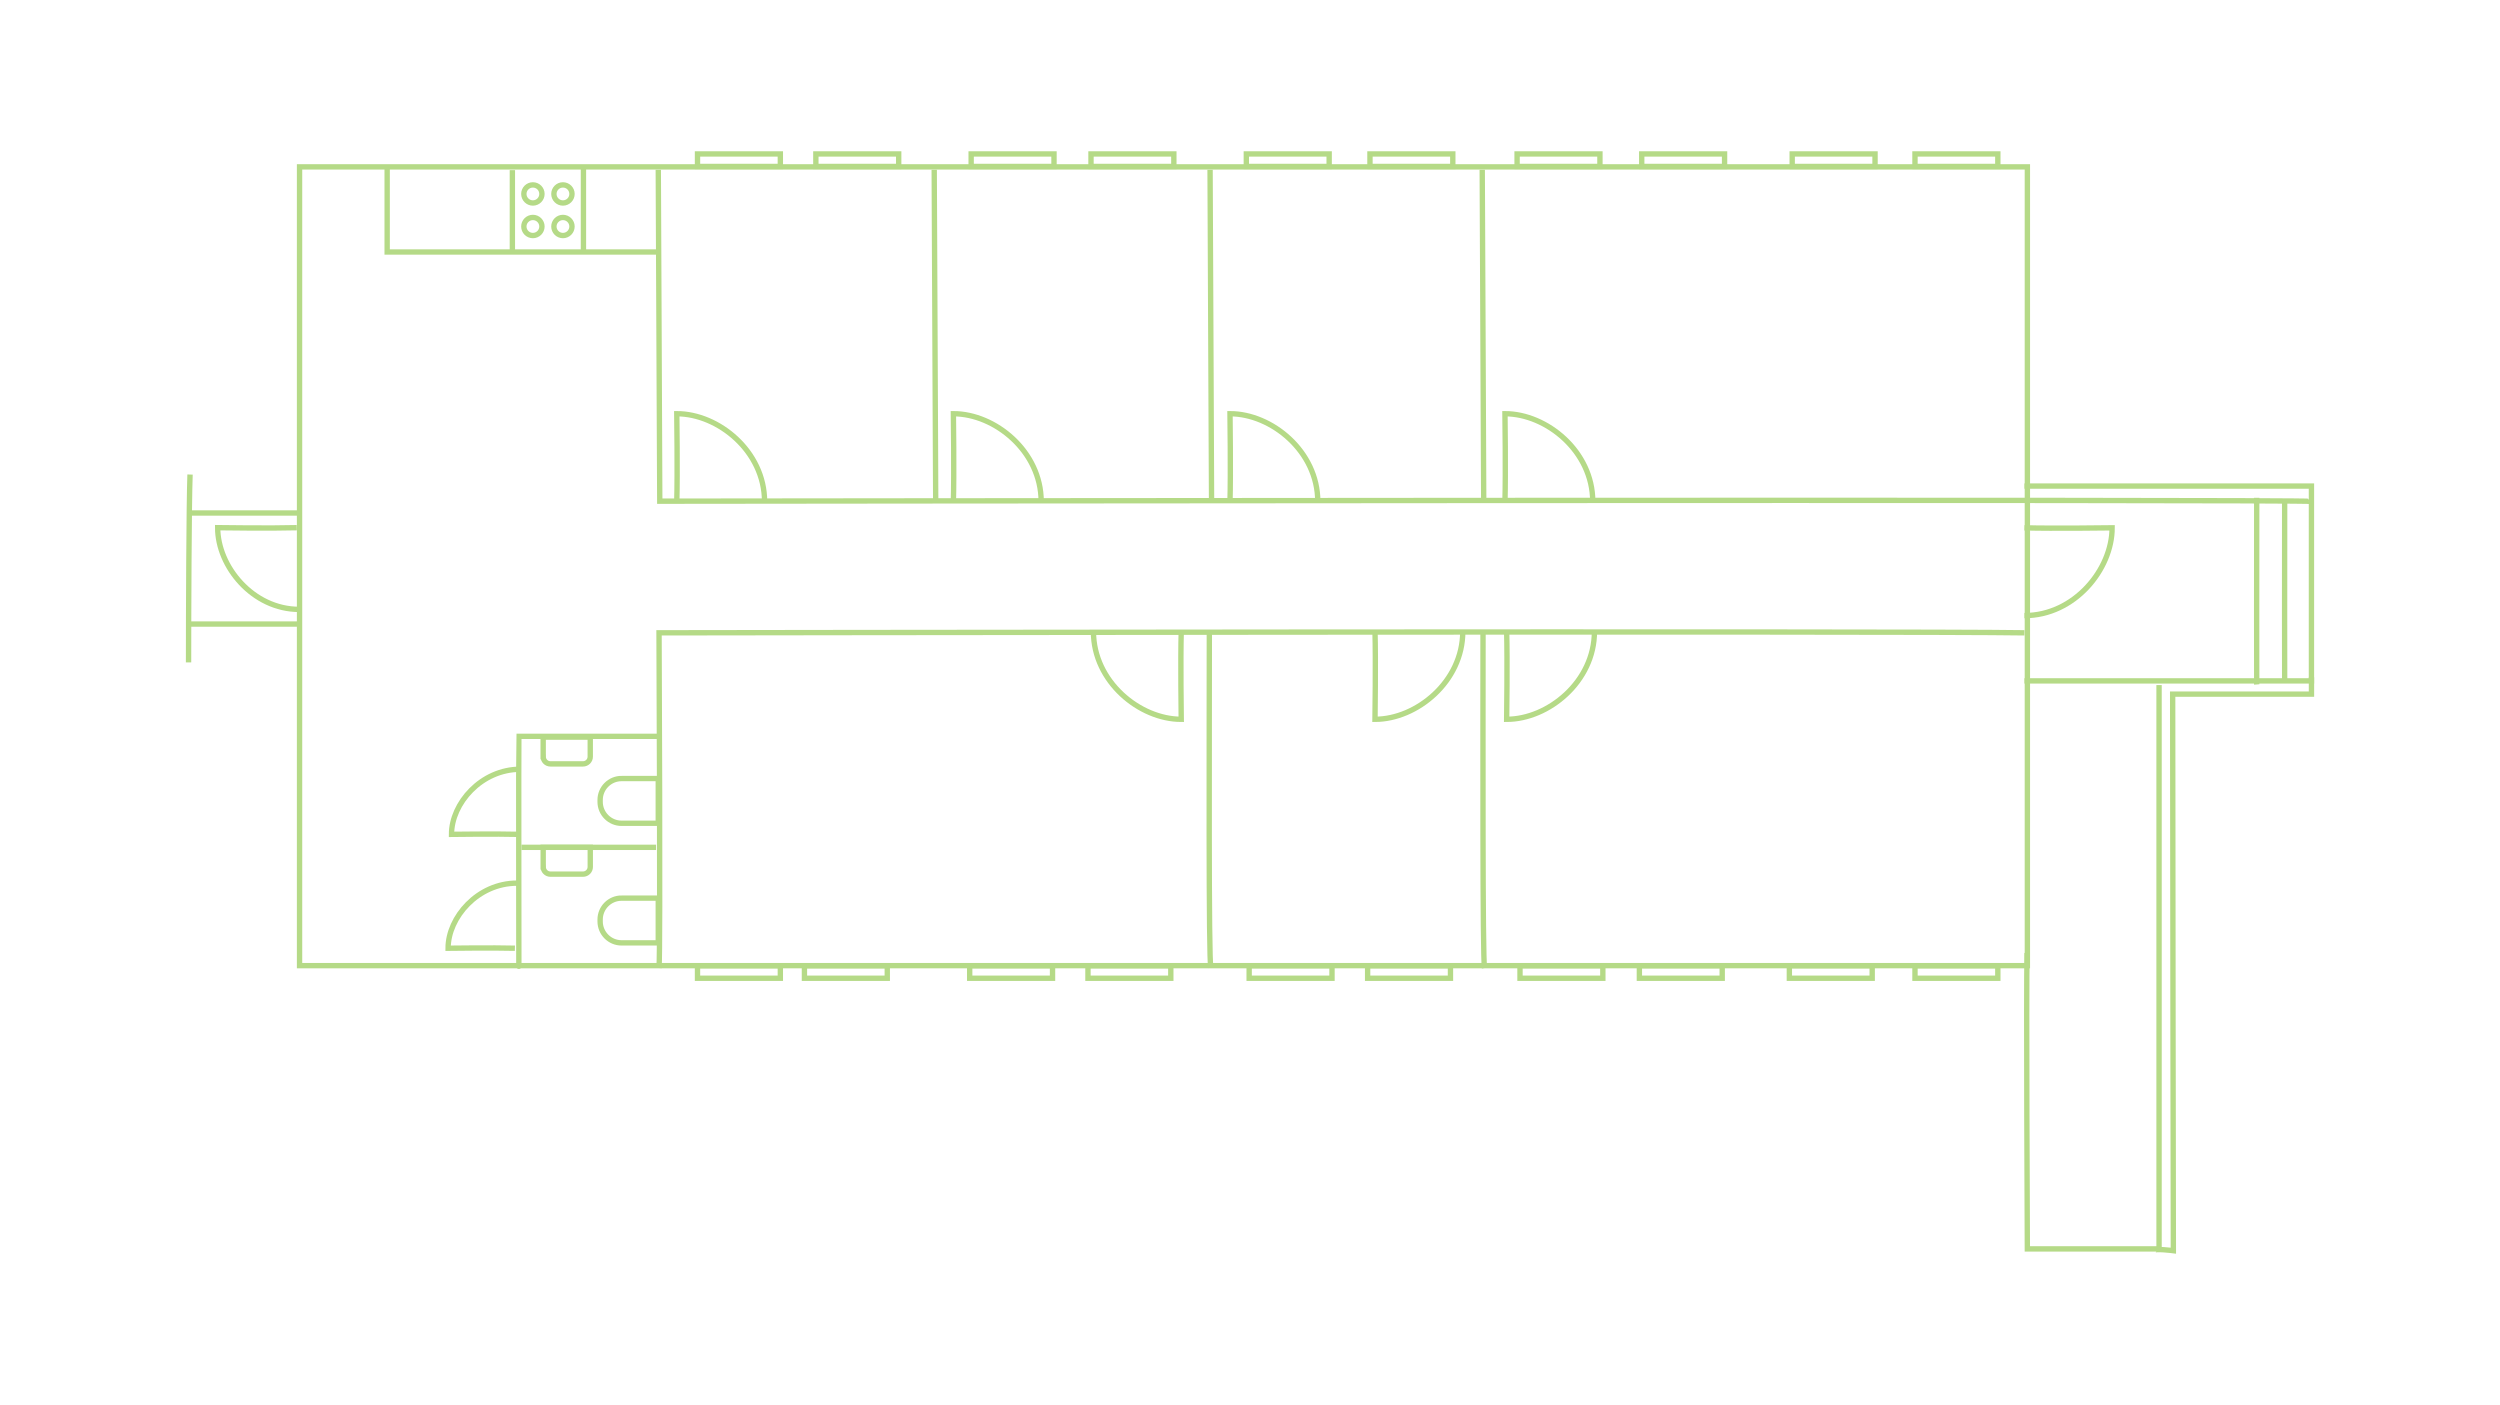 <?xml version="1.0" encoding="UTF-8"?>
<svg id="Lager_1" data-name="Lager 1" xmlns="http://www.w3.org/2000/svg" viewBox="0 0 1400 786.6">
  <defs>
    <style>
      .cls-1 {
        fill: none;
        stroke: #b5da87;
        stroke-miterlimit: 10;
        stroke-width: 3px;
      }
    </style>
  </defs>
  <path class="cls-1" d="M1209.07,383.62v315.76h-73.76s-.69-145.95-.15-165.71"/>
  <path class="cls-1" d="M830.49,354.7c0,56.33-.28,181.64.83,187.39"/>
  <path class="cls-1" d="M677.23,353.53c0,57.71-.47,184.85.83,188.08"/>
  <line class="cls-1" x1="830.05" y1="95.09" x2="830.88" y2="280.66"/>
  <path class="cls-1" d="M168.35,287.28h-62.76"/>
  <rect class="cls-1" x="167.75" y="93.45" width="967.58" height="447.31"/>
  <path class="cls-1" d="M1133.69,354.38c-62.13-1.07-764.63,0-764.63,0,0,0,.84,176.11,0,187.71"/>
  <path class="cls-1" d="M166.2,295.5c-14.39.42-44.31,0-44.31,0,0,21.69,19.63,45.76,45.71,45.76"/>
  <path class="cls-1" d="M292.01,474.51h75.39"/>
  <path class="cls-1" d="M106.42,265.74c-.62,16.99-.83,77.87-.83,105.21"/>
  <path class="cls-1" d="M1133.69,272.2h160.72v109.1h-160.72"/>
  <path class="cls-1" d="M842.78,280.78c.45-15.46,0-49.1,0-49.1,23.3,0,49.15,21.08,49.15,49.1"/>
  <path class="cls-1" d="M1133.69,295.58c15.46.45,49.1,0,49.1,0,0,23.3-21.08,49.15-49.1,49.15"/>
  <path class="cls-1" d="M843.73,353.71c.45,15.46,0,49.1,0,49.1,23.3,0,49.15-21.08,49.15-49.1"/>
  <path class="cls-1" d="M770,353.71c.45,15.46,0,49.1,0,49.1,23.3,0,49.15-21.08,49.15-49.1"/>
  <path class="cls-1" d="M661.49,353.71c-.45,15.46,0,49.1,0,49.1-23.3,0-49.15-21.08-49.15-49.1"/>
  <path class="cls-1" d="M688.8,280.78c.45-15.46,0-49.1,0-49.1,23.3,0,49.15,21.08,49.15,49.1"/>
  <line class="cls-1" x1="677.64" y1="95.09" x2="678.47" y2="280.66"/>
  <line class="cls-1" x1="523.16" y1="95.09" x2="523.99" y2="280.66"/>
  <path class="cls-1" d="M379,280.78c.45-15.46,0-49.1,0-49.1,23.3,0,49.15,21.08,49.15,49.1"/>
  <path class="cls-1" d="M533.9,280.78c.45-15.46,0-49.1,0-49.1,23.3,0,49.15,21.08,49.15,49.1"/>
  <path class="cls-1" d="M368.64,95.09l.83,185.57s924.85-1.12,924.94.13"/>
  <path class="cls-1" d="M167.23,349.47h-61.64"/>
  <path class="cls-1" d="M368.63,412.35h-78.07c-.17,1.28.01,136.44,0,128.41"/>
  <path class="cls-1" d="M290.25,467.23c-12.15-.33-37.41,0-37.41,0,0-17.28,16.57-36.45,38.6-36.45"/>
  <path class="cls-1" d="M288.34,531.01c-12.15-.33-37.41,0-37.41,0,0-17.28,16.57-36.45,38.6-36.45"/>
  <path class="cls-1" d="M348.08,502.95h20.55v25.06h-20.55c-6.62,0-12-5.38-12-12v-1.06c0-6.62,5.38-12,12-12Z"/>
  <path class="cls-1" d="M348.08,435.98h20.55v25.06h-20.55c-6.62,0-12-5.38-12-12v-1.06c0-6.62,5.38-12,12-12Z"/>
  <path class="cls-1" d="M313.91,468.83h10.96v26.36h-10.96c-2.24,0-4.05-1.82-4.05-4.05v-18.25c0-2.24,1.82-4.05,4.05-4.05Z" transform="translate(-164.64 799.38) rotate(-90)"/>
  <path class="cls-1" d="M313.91,407.09h10.96v26.36h-10.96c-2.24,0-4.05-1.82-4.05-4.05v-18.25c0-2.24,1.82-4.05,4.05-4.05Z" transform="translate(-102.91 737.64) rotate(-90)"/>
  <g>
    <circle class="cls-1" cx="315.25" cy="108.61" r="5.07"/>
    <circle class="cls-1" cx="315.25" cy="126.84" r="5.07"/>
    <circle class="cls-1" cx="298.42" cy="108.61" r="5.07"/>
    <circle class="cls-1" cx="298.42" cy="126.84" r="5.07"/>
  </g>
  <g>
    <rect class="cls-1" x="390.6" y="540.82" width="46.39" height="7"/>
    <rect class="cls-1" x="450.48" y="540.82" width="46.39" height="7"/>
    <rect class="cls-1" x="543.03" y="540.82" width="46.39" height="7"/>
    <rect class="cls-1" x="609.26" y="540.82" width="46.39" height="7"/>
    <rect class="cls-1" x="699.53" y="540.82" width="46.39" height="7"/>
    <rect class="cls-1" x="765.87" y="540.82" width="46.39" height="7"/>
    <rect class="cls-1" x="851.2" y="540.82" width="46.39" height="7"/>
    <rect class="cls-1" x="918.05" y="540.82" width="46.39" height="7"/>
    <rect class="cls-1" x="1002.04" y="540.82" width="46.39" height="7"/>
    <rect class="cls-1" x="1072.39" y="540.82" width="46.39" height="7"/>
  </g>
  <g>
    <rect class="cls-1" x="390.6" y="86.21" width="46.39" height="7"/>
    <rect class="cls-1" x="456.88" y="86.21" width="46.39" height="7"/>
    <rect class="cls-1" x="543.85" y="86.21" width="46.39" height="7"/>
    <rect class="cls-1" x="1003.63" y="86.21" width="46.39" height="7"/>
    <rect class="cls-1" x="919.37" y="86.21" width="46.39" height="7"/>
    <rect class="cls-1" x="849.57" y="86.21" width="46.39" height="7"/>
    <rect class="cls-1" x="767.18" y="86.21" width="46.39" height="7"/>
    <rect class="cls-1" x="697.94" y="86.21" width="46.39" height="7"/>
    <rect class="cls-1" x="610.96" y="86.21" width="46.39" height="7"/>
    <rect class="cls-1" x="1072.39" y="86.21" width="46.39" height="7"/>
  </g>
  <path class="cls-1" d="M326.73,94.34c0,15.59,0,31.17,0,46.76"/>
  <path class="cls-1" d="M286.93,95.26c0,15.59,0,31.17,0,46.76"/>
  <path class="cls-1" d="M216.81,93.98v47.13c28.84,0,151.63,0,151.63,0"/>
  <path class="cls-1" d="M1279.41,280.78c0,37.47-.09,99.37,0,100.54"/>
  <path class="cls-1" d="M1206.2,700.38c-.15-1.42,10.88,0,10.88,0,0,0-.39-230.77-.39-311.66h77.73v-9.47"/>
  <path class="cls-1" d="M1263.76,278.76c0,37.47-.09,103.37,0,104.54"/>
</svg>
